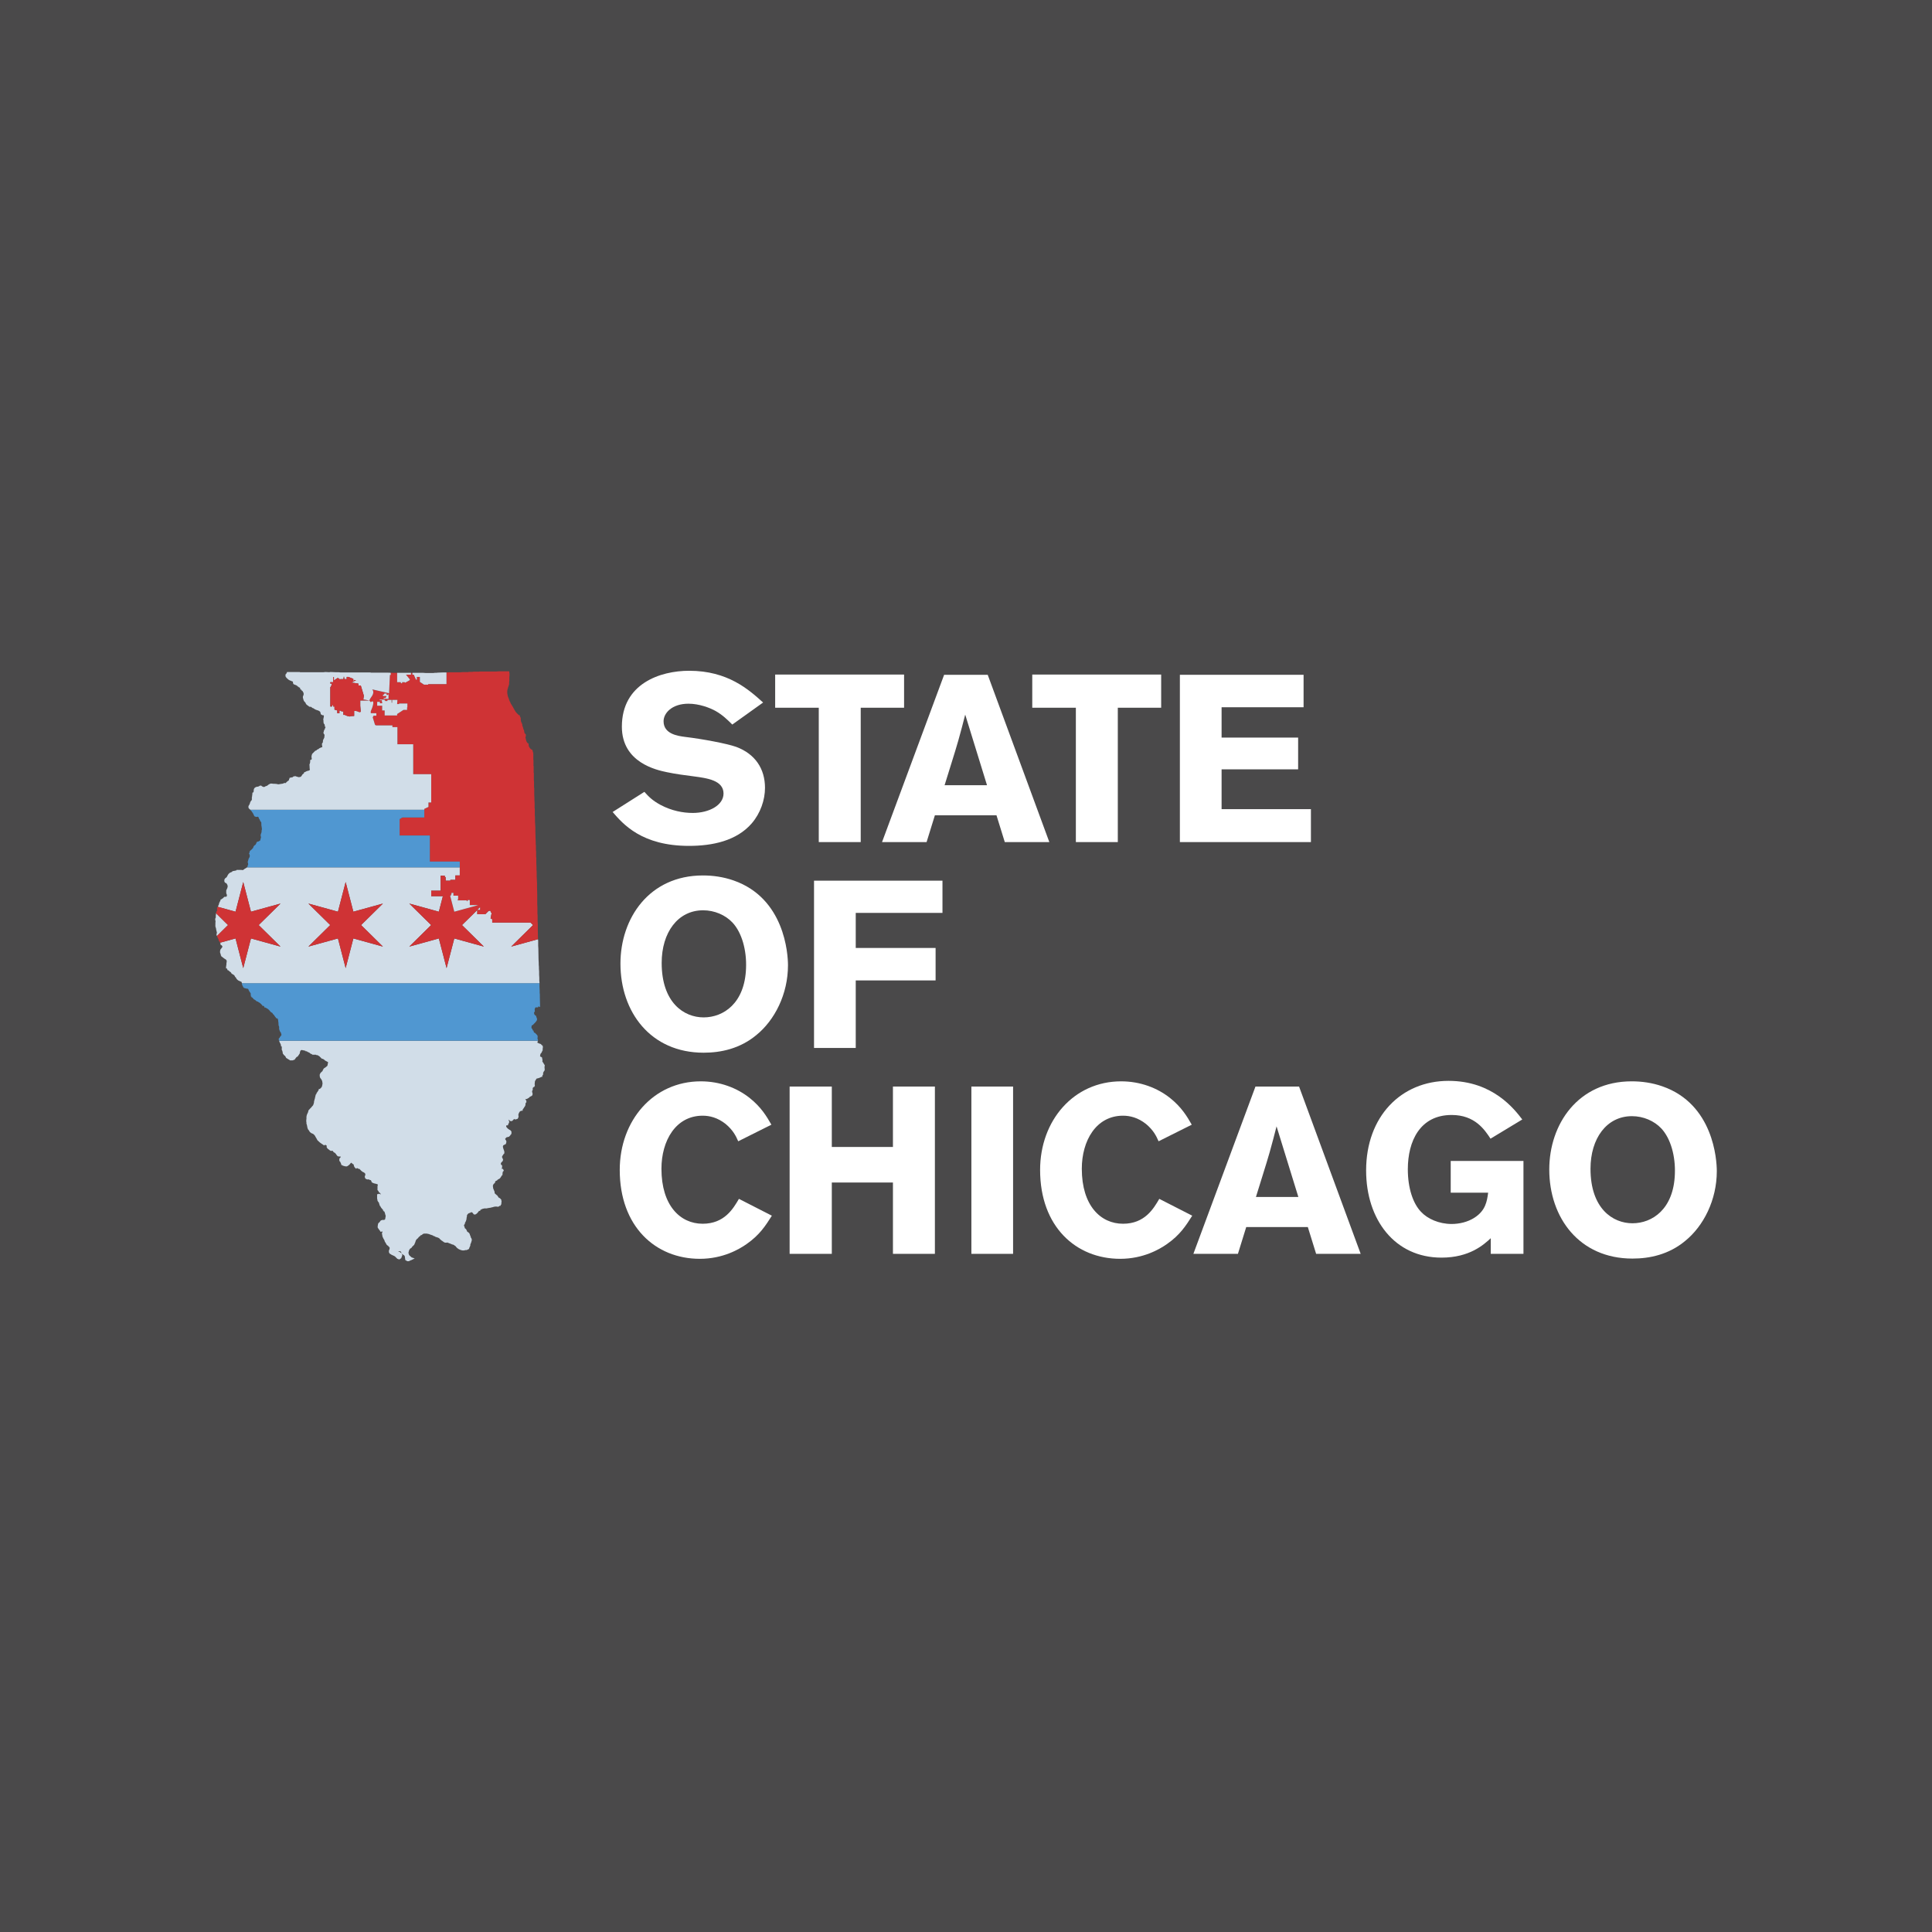 <?xml version="1.0" encoding="utf-8"?>
<!-- Generator: Adobe Illustrator 16.0.4, SVG Export Plug-In . SVG Version: 6.00 Build 0)  -->
<!DOCTYPE svg PUBLIC "-//W3C//DTD SVG 1.1//EN" "http://www.w3.org/Graphics/SVG/1.1/DTD/svg11.dtd">
<svg version="1.1" id="Layer_1" xmlns="http://www.w3.org/2000/svg" xmlns:xlink="http://www.w3.org/1999/xlink" x="0px" y="0px"
	 width="612px" height="612px" viewBox="0 0 612 612" enable-background="new 0 0 612 612" xml:space="preserve">
<rect fill="#4A494A" width="612" height="612"/>
<g>
	<g>
		<path fill="none" d="M117.017,221.876c0,0,0,0.006,0,0.011h0.091L117.017,221.876z"/>
		<polygon fill="none" points="151.183,288.194 151.183,288.278 151.266,288.194 		"/>
		<polygon fill="#D1DDE8" points="172.494,337.932 172.572,337.457 171.776,336.184 171.842,335.984 171.842,335.799 
			171.681,334.938 171.272,334.729 171.058,334.621 171.117,334.41 171.189,333.873 171.543,333.447 171.836,332.776 
			171.902,332.776 171.902,332.112 171.962,331.998 171.962,331.502 171.902,331.441 171.902,331.149 171.662,331.149 
			171.543,330.963 171.309,330.718 170.711,330.514 170.214,330.263 170.208,330.221 170.411,329.67 88.413,329.67 88.635,330.257 
			88.874,330.682 88.922,330.825 88.958,330.975 89,331.059 89.018,331.46 89.21,331.46 89.257,331.65 89.257,332.603 
			89.365,332.711 89.551,333.339 89.551,333.615 89.676,333.873 89.814,334.01 89.91,334.16 90.125,334.387 90.305,334.477 
			90.538,334.895 90.646,335.117 91.544,335.674 91.724,335.764 91.855,335.895 92.706,335.895 92.789,335.854 92.885,335.836 
			93.118,335.717 93.292,335.717 93.688,335.152 93.976,334.811 94.286,334.686 94.933,333.74 95.011,333.436 95.022,333.195 
			95.25,332.734 95.531,332.597 95.585,332.597 95.646,332.656 95.812,332.656 96.382,332.771 96.776,332.865 96.776,333.017 
			97.136,333.017 97.369,333.136 97.369,333.184 97.974,333.44 98.333,333.74 98.369,333.74 98.489,333.854 98.704,333.854 
			98.961,334.1 100.069,334.1 100.345,334.279 100.465,334.219 100.536,334.219 100.668,334.314 100.973,334.457 101.093,334.578 
			101.152,334.578 101.56,334.984 101.613,335.016 101.697,335.117 101.925,335.355 102.051,335.355 102.403,335.482 
			102.464,335.549 102.529,335.566 102.835,335.799 102.996,335.967 103.451,336.184 103.529,336.268 103.769,336.344 
			103.895,336.451 103.931,336.518 103.728,337.529 103.667,337.648 103.098,338.115 102.553,338.463 102.416,338.744 
			102.356,338.805 102.224,339.068 102.224,339.152 102.104,339.35 101.985,339.426 101.523,339.883 101.278,340.385 
			101.278,340.84 101.355,341.277 101.572,341.637 101.745,341.834 102.051,342.426 102.164,343.156 102.164,343.355 
			102.128,343.475 102.062,343.857 102.009,344.061 101.871,344.396 101.333,344.941 100.985,344.941 100.985,345.186 
			100.649,345.748 100.272,346.281 100.272,346.383 100.165,346.6 100.016,346.754 99.806,347.658 99.752,347.934 99.62,348.33 
			99.62,348.479 99.513,348.699 99.446,349.312 99.339,349.713 99.267,349.791 99.267,349.922 99.153,350.148 98.698,350.664 
			98.501,350.916 98.375,351.006 97.956,351.473 97.782,351.646 97.782,351.711 97.669,351.83 97.669,351.994 97.573,352.328 
			97.226,353.09 97.136,353.424 97.076,353.783 97.076,354.418 97.022,354.748 97.016,355.23 97.076,355.578 97.076,356.105 
			97.189,356.105 97.189,356.248 97.321,356.873 97.375,357.213 97.488,357.482 97.488,357.609 97.549,357.668 97.549,357.729 
			97.746,357.932 98.147,358.566 98.53,358.9 99.165,359.178 99.339,359.303 99.698,359.668 100.146,360.465 100.206,360.541 
			100.213,360.609 100.32,360.717 100.524,361.164 101.248,361.836 101.572,362.092 102.697,362.854 103.009,362.613 
			103.158,362.691 103.284,362.822 103.397,362.822 103.47,362.863 103.487,362.973 103.47,363.428 103.529,363.488 
			103.529,363.547 103.715,363.738 103.774,363.857 104.523,364.426 104.774,364.559 105.176,364.559 105.355,364.5 105.415,364.5 
			105.427,364.686 105.762,365.027 106.104,365.199 106.451,365.602 106.673,365.941 107.02,366.301 107.182,366.301 
			107.517,366.355 107.774,366.361 107.93,366.338 107.852,366.654 107.499,367.002 107.499,367.857 107.679,367.857 
			107.833,368.174 108.091,368.762 108.091,369.061 108.379,369.061 108.558,369.24 109.396,369.469 109.887,369.48 
			110.091,369.371 110.552,369.043 110.839,368.762 111.055,368.48 111.246,368.301 111.851,368.791 112.072,368.9 112.061,369.156 
			112.216,369.559 112.306,369.736 112.809,370.246 113.054,370.002 113.275,370.061 113.342,370.127 113.694,370.307 
			113.856,370.229 113.886,370.312 114.389,370.82 114.855,371.217 114.952,371.217 114.999,371.264 115.359,371.443 
			115.532,371.623 115.592,371.652 115.712,371.838 115.73,372.139 115.538,372.725 115.652,373.18 115.964,373.496 
			116.604,373.658 116.682,373.586 117.035,373.646 117.035,373.795 117.383,373.795 117.502,373.916 117.526,373.916 
			117.592,374.084 117.688,374.238 117.688,374.426 117.802,374.484 117.802,374.545 118.256,374.771 118.525,374.861 
			119.256,375.035 119.525,375.125 119.669,375.227 119.699,375.287 119.585,375.725 119.579,376.98 119.825,377.232 
			119.944,377.471 119.992,377.514 119.992,377.615 120.363,377.896 120.64,378.281 120.592,378.328 120.363,378.262 
			120.262,378.16 119.873,378.16 119.753,378.281 119.459,378.281 119.459,379.639 119.579,380.219 119.579,380.357 
			119.879,380.812 119.938,380.812 120.022,380.986 120.136,381.381 120.34,382.01 120.436,382.01 120.525,382.154 120.525,382.201 
			120.759,382.598 121.321,383.244 121.357,383.512 121.477,383.512 121.477,383.693 121.687,383.693 121.86,384.039 
			122.027,384.607 122.069,384.896 122.147,384.979 122.189,385.098 122.022,386.111 121.938,386.32 121.627,386.434 
			121.064,386.434 120.83,386.555 120.699,386.555 120.418,386.834 120.304,387.08 120.034,387.295 119.819,387.512 
			119.711,387.936 119.699,388.152 119.639,388.301 119.639,388.871 120.118,389.57 120.304,389.764 120.501,390.17 120.747,390.17 
			121.094,390.104 121.178,390.104 121.111,390.396 121.004,390.504 121.004,390.852 121.124,391.434 121.124,391.582 
			121.268,391.953 121.472,392.371 121.794,392.912 121.854,393.217 122.178,393.744 122.53,394.365 122.597,394.365 
			122.603,394.42 123.075,394.738 123.075,394.965 123.291,394.965 123.393,395.133 123.429,395.324 123.429,395.432 
			123.381,395.689 123.195,396.156 123.195,396.713 123.31,396.826 123.315,396.947 123.602,397.244 123.698,397.244 
			124.01,397.467 124.877,397.857 125.171,398.055 125.859,398.748 126.464,398.959 126.787,398.789 126.907,398.67 127.086,398.58 
			127.434,397.641 127.326,397.186 127.068,396.928 126.739,396.658 126.255,396.432 126.074,396.342 126.691,396.342 
			126.984,396.49 127.003,396.473 127.104,396.738 127.104,396.846 127.326,397.18 128.11,397.736 128.11,397.783 128.17,397.852 
			128.17,397.91 128.229,397.971 128.229,398.078 128.272,398.162 128.29,398.467 128.409,399.221 128.589,399.221 128.649,399.311 
			129.062,399.521 129.385,399.521 129.666,399.449 130.038,399.244 130.109,399.221 130.2,399.221 131.36,398.635 130.379,398.301 
			130.182,398.102 129.853,397.826 129.564,397.533 129.535,397.443 129.492,397.162 129.421,397.09 129.379,396.881 
			129.529,396.205 129.631,396 129.679,395.863 129.941,395.504 130.032,395.504 130.151,395.383 130.283,395.312 130.511,395.08 
			130.576,394.875 130.727,394.785 131.211,394.307 131.528,393.547 131.624,393.342 131.624,393.188 131.75,392.893 
			132.007,392.547 132.223,392.324 132.331,392.324 132.546,392.002 132.875,391.666 132.959,391.666 133.241,391.312 
			133.63,391.199 133.923,390.906 134.049,390.877 134.288,390.77 135.252,390.77 135.432,390.828 135.491,390.828 135.785,390.889 
			135.851,390.889 136.145,391.025 137.048,391.33 137.521,391.605 137.629,391.605 137.814,391.666 137.994,391.846 
			138.162,391.846 138.419,391.965 138.509,391.965 138.778,392.055 139.191,392.289 139.323,392.463 139.479,392.631 
			139.736,392.826 139.88,392.973 140.113,393.092 140.305,393.281 140.364,393.281 140.425,393.342 140.484,393.342 
			140.658,393.521 140.777,393.521 140.838,393.588 140.897,393.588 140.957,393.643 141.419,393.643 141.742,393.588 
			141.976,393.707 142.035,393.707 142.269,393.826 142.328,393.826 143.124,394.162 143.37,394.246 143.514,394.246 
			143.896,394.461 144.376,394.82 144.459,394.869 144.459,394.971 144.92,395.443 144.986,395.443 145.286,395.678 
			145.795,395.904 146.147,396.023 146.489,396.096 146.986,396.104 147.465,395.982 147.848,395.982 148.555,395.631 
			148.716,395.139 148.979,394.598 148.979,394.27 149.111,393.881 149.171,393.82 149.435,392.947 149.452,392.648 
			149.284,392.133 149.188,392.133 149.062,391.605 149.004,391.547 148.776,390.895 148.674,390.678 148.345,390.35 
			148.051,390.199 147.974,390.121 147.974,390.037 147.668,389.422 147.507,389.254 147.249,389.049 147.207,389.014 
			147.225,388.979 147.136,388.596 146.968,388.242 146.968,388.182 147.045,388.027 147.094,387.883 147.261,387.715 
			147.261,387.555 147.303,387.338 147.459,387.068 147.578,386.828 147.716,386.416 147.788,386.068 147.794,385.727 
			147.854,385.607 147.854,385.512 147.914,385.369 147.914,384.961 148.01,384.799 148.327,384.428 148.416,384.363 
			149.009,384.146 149.261,383.996 149.362,383.99 149.477,384.016 149.847,384.309 149.896,384.465 150.135,384.711 
			150.572,384.711 150.775,384.607 151.134,384.332 151.374,384.033 151.577,383.83 151.661,383.648 151.738,383.572 
			152.122,383.572 152.122,383.297 152.374,383.166 152.727,382.967 153.434,382.787 154.248,382.787 154.397,382.717 
			155.522,382.543 155.708,382.471 155.912,382.428 156.025,382.428 156.109,382.387 156.57,382.25 157.199,382.189 
			157.312,382.189 157.312,382.25 157.857,382.25 158.181,382.088 158.265,381.92 158.48,382.027 158.684,381.609 158.815,381.477 
			158.815,381.047 158.898,380.52 158.815,380.434 158.815,379.963 158.642,379.963 158.588,379.781 158.36,379.549 
			158.043,379.412 157.929,379.299 157.528,378.705 157.259,378.502 157.097,378.34 156.87,378.184 156.678,377.896 
			156.678,377.531 156.295,376.611 156.205,376.383 156.205,376.221 156.146,375.879 156.146,375.496 156.271,375.227 
			156.409,375.035 156.643,374.801 156.798,374.725 156.798,374.479 156.953,374.186 157.043,374.096 157.295,373.994 
			157.504,373.887 157.642,373.676 158.24,373.365 158.462,373.137 158.863,372.539 158.977,372.293 159.168,372.293 
			159.168,371.898 159.258,371.223 159.318,371.133 159.605,370.838 159.342,370.301 158.875,370.174 159.049,369.863 
			159.049,369.139 158.773,368.996 158.677,368.791 158.642,368.611 158.677,368.486 158.804,368.234 159.253,367.785 
			159.366,367.295 159.168,366.889 159.168,366.828 159.007,366.51 159.12,366.176 159.33,365.9 159.504,365.607 159.761,365.35 
			159.761,364.756 159.408,363.738 159.294,363.23 159.408,362.846 159.408,362.816 160.234,362.398 160.426,361.715 
			160.323,361.297 160.12,361.021 160.043,360.865 160.019,360.727 160.456,360.262 161.222,360.088 161.653,359.65 
			161.653,359.547 161.862,359.398 162.012,359.1 162.012,358.422 161.898,358.309 161.713,358.047 161.407,357.891 
			160.862,357.508 160.516,357.148 160.354,356.867 160.354,356.656 160.372,356.566 160.432,356.482 160.946,356.465 
			160.946,356.16 161.103,355.945 161.3,355.482 161.3,355.256 161.126,354.896 161.3,354.646 161.407,354.969 161.82,355.178 
			162.097,355.082 162.258,355.082 162.712,354.623 162.809,354.424 162.88,354.496 163.257,354.623 163.946,354.424 
			164.179,354.064 164.293,353.482 164.203,353.389 164.203,353.113 164.341,352.609 164.443,352.514 164.443,352.426 
			164.7,352.072 164.736,352.029 165.191,351.85 165.562,351.85 165.562,351.467 165.897,351.035 166.028,350.783 166.101,350.711 
			166.341,350.336 166.454,350.018 166.454,349.713 166.502,349.432 166.747,349.154 166.747,348.779 166.55,348.371 
			166.395,348.258 166.412,348.211 166.472,348.174 166.897,348.115 167.495,347.779 167.885,347.406 168.232,347.258 
			168.586,347.023 168.704,346.66 168.704,346.324 168.627,346.168 168.543,345.678 168.765,345.186 168.765,344.977 
			168.729,344.779 168.908,344.408 168.944,344.408 169.004,344.35 169.208,344.35 169.417,343.93 169.417,343.623 169.34,343.475 
			169.412,343.061 169.417,342.744 169.466,342.553 169.471,342.457 169.974,341.666 170.591,341.521 171.111,341.324 
			171.507,341.129 171.782,341.115 171.782,340.768 171.884,340.602 172.021,340.457 172.069,339.762 172.351,339.289 
			172.446,339.193 172.555,338.865 172.494,338.236 		"/>
		<polygon fill="#5097D1" points="170.423,329.635 170.423,329.43 170.256,328.975 170.304,328.593 170.304,328.107 
			169.926,327.628 169.849,327.593 169.818,327.533 169.471,327.179 169.232,327.096 169.118,327.042 169.118,326.922 
			168.95,326.407 168.704,326.407 168.704,326.042 168.375,325.713 168.352,325.568 168.352,325.396 168.405,325 168.405,324.875 
			168.783,324.672 169.657,323.785 170.04,323.246 170.142,322.82 169.759,321.731 169.466,321.582 169.226,321.24 169.178,320.828 
			169.16,320.743 169.268,320.582 169.417,320.433 169.417,320.27 169.363,319.72 169.543,319.223 169.657,319.104 170.429,319.104 
			170.489,318.924 170.572,318.792 171.088,319.001 171.016,316.068 171.01,315.015 170.956,314.452 170.956,313.794 
			170.896,312.65 170.896,311.428 76.614,311.428 76.709,311.992 76.919,312.41 76.997,312.529 76.997,312.631 77.272,312.919 
			77.452,313.003 78.08,313.158 78.607,313.249 78.859,313.83 79.194,314.368 79.386,314.571 79.421,314.896 79.421,315.2 
			79.464,315.285 79.481,315.685 79.648,315.685 79.661,315.924 79.841,315.924 80.296,316.396 80.313,316.494 80.876,316.805 
			81.02,316.947 81.367,317.218 81.703,317.289 81.846,317.427 82.307,317.685 82.325,317.786 82.505,317.786 82.505,317.906 
			82.564,317.906 82.564,317.966 82.679,317.966 82.679,318.033 83.079,318.433 83.097,318.624 83.492,318.624 83.624,318.751 
			83.744,318.918 83.744,319.162 84.079,319.162 84.498,319.391 84.558,319.45 84.815,319.582 85.061,319.78 85.282,320.008 
			85.312,320.008 85.665,320.457 85.815,320.605 86.294,320.9 86.354,320.941 86.354,321.091 86.688,321.433 86.749,321.463 
			87,321.851 87.558,322.582 87.736,322.582 87.887,322.642 88.03,322.814 88.084,323.121 88.132,323.317 88.132,323.503 
			88.198,323.898 88.246,324.809 88.306,324.868 88.306,324.964 88.425,325.264 88.425,326 88.623,326.568 88.7,326.742 
			89.018,327.191 89.018,327.39 89.096,327.467 89.138,327.729 89.138,327.916 88.761,328.4 88.604,328.562 88.604,328.712 
			88.306,328.958 88.306,329.388 88.413,329.67 170.411,329.67 		"/>
		<path fill="#D1DDE8" d="M170.896,311.213l-0.06-0.503v-1.018l-0.06-0.938v-0.982l-0.06-0.935v-0.509l-0.06-0.754v-0.497
			l-0.061-1.18l-0.06-3.442l-0.054-0.874v-1.562l-0.061-0.503v-0.006l-8.488,2.341l6.92-6.819l-0.809-0.795h-12.122v-1.055
			l-0.527-0.263l0.354-1.76c-0.354,0-0.354-0.61-0.354-0.61c-0.264-0.18-0.7,0.083-0.7,0.083l-0.97,0.97h-2.544v-1.323l-4.832,4.753
			l6.921,6.819l-9.363-2.58l-2.448,9.399l-2.442-9.399l-9.363,2.58l6.921-6.819l-6.921-6.812l9.363,2.579l1.274-4.908h-3.693v-1.754
			h2.987v-4.748h1.317v0.443h0.264v1.144h0.293h1.203v-0.264h1.581v-1.406h1.4v-2.563H78.248l-0.197,0.168l-0.365,0.209l-0.12,0.06
			l-0.604,0.437l-0.652-0.06H74.92v0.15l-0.868,0.186l-0.024,0.023h-0.406v0.18l-0.414,0.209l-0.239,0.083l-0.06,0.061l-0.174,0.06
			l-0.3,0.299l-0.071,0.06l-0.407,0.683l-0.113,0.27l-0.6,0.479l-0.064,0.198l-0.108,0.113v0.61l0.132,0.264l0.167,0.174
			l0.323,0.107l0.323,0.503v0.161l0.103,0.103l0.018,0.084l-0.107,0.64l-0.306,0.659v0.054l-0.06,0.06v0.923l0.06,0.06v0.107
			l0.12,0.246l0.036,0.144l-0.061,0.461l-0.042,0.042h-0.18l-0.06,0.06h-0.473l-0.473,0.479l-0.413,0.251l-0.181,0.174h-0.173v0.336
			l-0.167,0.257l-0.126,0.299l-0.096,0.091l-0.066,0.431l-0.371,0.862l5.615,1.55l2.437-9.398l2.448,9.398l9.363-2.579l-6.921,6.812
			l6.921,6.819l-9.363-2.586l-2.448,9.405l-2.437-9.405l-4.897,1.353l0.019,0.037l0.054,0.148l0.096,0.21v0.365h0.233l0.24,0.239
			l0.041,0.078l0.018,0.167l0.055,0.054l-0.042,0.09l-0.132,0.132l-0.215,0.336l-0.204,0.215l-0.167,0.51v0.551l0.191,0.526
			l0.041,0.173v0.174l0.072,0.066l0.149,0.305l0.192,0.097l0.323,0.269l0.425,0.312l0.358,0.222l0.12,0.06l0.18,0.3l0.078,0.162
			v0.083l-0.06,0.149v0.27l-0.072,0.3l0.023,0.096l-0.012,0.204l-0.113,0.718l-0.006,0.521h0.233l0.179,0.233v0.306h0.234
			l0.119,0.12l0.258,0.202l0.096,0.098l0.365,0.257l0.233,0.294v0.137l0.426,0.215l0.203,0.155l0.222,0.121l0.095,0.119l0.222,0.456
			l0.18,0.095l0.264,0.504l0.341,0.346l0.239,0.175l0.988,0.443l0.054,0.06l0.061,0.34h94.281V311.213z M121.298,299.851
			l-9.363-2.58l-2.442,9.399l-2.442-9.399l-9.363,2.58l6.921-6.819l-6.921-6.812l9.363,2.579l2.442-9.398l2.442,9.398l9.363-2.579
			l-6.915,6.812L121.298,299.851z"/>
		<path fill="#CF3335" d="M123.782,213.806h-0.264l-0.27,5.795l-5.352-1.228c0,0,0.79,0.701,0,2.018c0,0-0.862,1.204-0.881,1.485
			l0.091,0.011h-0.091l0.438,0.527l0.443-0.263c0,0,1.054-0.264-0.443,3.161v0.61h1.76v0.791h-0.88l-0.263,0.527l0.7,2.287
			c0,0,0.089,0.263,0.526,0.263h5.011v0.527h1.581v5.448h5.005v9.483h5.704v8.956h-0.874v1.406l-1.316,0.617v0.275v2.448h-6.938
			l-0.88,0.527v5.178h9.572v8.256h9.482v1.831v2.563h-1.4v1.406h-1.581v0.264h-1.203h-0.293v-1.144h-0.264v-0.443h-1.317v4.748
			h-2.987v1.754h3.693l-1.274,4.908l-9.363-2.579l6.921,6.812l-6.921,6.819l9.363-2.58l2.442,9.399l2.448-9.399l9.363,2.58
			l-6.921-6.819l4.832-4.753v-0.084h0.083l0.791-0.784v0.784h-0.791l-0.083,0.084v1.323h2.544l0.97-0.97c0,0,0.437-0.263,0.7-0.083
			c0,0,0,0.61,0.354,0.61l-0.354,1.76l0.527,0.263v1.055h12.122l0.809,0.795l-6.92,6.819l8.488-2.341l-0.06-2.91v-1.975
			l-0.029-0.306l-0.006-0.209l-0.024-0.323v-0.114v-1.568l-0.061-0.803v-0.796v-1.119l-0.06-1.06v-2.826l-0.06-2.454v-1.029
			l-0.061-1.449l-0.054-0.994l-0.006-1.479l-0.054-0.623v-0.731v-0.065l-0.06-1.305v-1.557l-0.006-0.048l-0.024-0.228l-0.029-0.227
			v-1.102v-0.347l-0.061-0.749v-1.197l-0.06-0.455v-0.449l-0.12-3.538v-1.401l-0.12-1.891v-1.359l-0.054-0.562v-1.76V256.4
			l-0.06-0.503v-1.497l-0.06-0.934v-0.557l-0.061-1.425v-1.676l-0.06-0.563v-1.539l-0.06-0.562v-2.299l-0.06-0.06v-2.095
			l-0.061-0.06v-1.791l-0.036-0.083l-0.018-2.167l-0.132-0.395l-0.167-0.671l-0.407-0.168l-0.359-0.359l-0.341-0.562l-0.019-0.282
			l-0.06-0.06v-0.473h-0.061v-0.12h-0.059v-0.066h-0.18l-0.317-0.466l-0.114-0.234l-0.228-0.963l-0.048-0.162v-0.072l0.061-0.06
			v-0.12l0.06-0.06v-0.676h-0.06v-0.061h-0.061v-0.12h-0.06v-0.059h-0.18l-0.174-0.736v-0.234l-0.06-0.06v-0.12l-0.107-0.107
			l-0.132-0.437v-0.102l-0.234-0.634v-0.084l-0.041-0.083l-0.019-0.461h-0.12v-0.359h-0.119l-0.042-0.083l-0.019-0.156l-0.101-0.204
			l-0.019-0.287l-0.054-0.061v-0.646l-0.042-0.084l-0.018-0.167l-0.061-0.06v-0.06l-0.072-0.072l-0.089-0.18l-0.019-0.341h-0.287
			l-0.532-0.539h-0.061l-0.006-0.065l-0.233-0.234l-0.24-0.293l-0.102-0.209l-0.316-0.491v-0.096l-0.114-0.113l-0.281-0.557
			l-0.713-1.149l-0.19-0.491l-0.108-0.138l-0.479-1.316l-0.049-0.048l-0.137-0.569l-0.12-0.641v-0.868l0.035-0.054l0.078-0.485
			l0.013-0.144h0.113v-0.395l0.114-0.06v-0.144l0.167-0.484l0.061-0.24l0.012-0.694l0.054-0.281l0.006-1.275l0.054-0.485
			l0.006-0.539l-0.113-0.814h-3.274l-0.736,0.06h-5.335l-0.334,0.06h-1.677l-0.347,0.06h-0.725h-0.359l-0.174,0.06h-1.622
			l-0.803,0.06h-3.143l-1.239,0.06h-0.107v3.694h-5.795v0.173h-0.617h-0.7l-1.317-0.874v-1.581h-0.964v0.874h-0.263l-0.707-1.58
			h-0.438v-0.587h-0.442v0.587h-1.58l1.143,1.407c0,0,0.175,0.173,0,0.353l-1.406,0.791l-0.174-0.18h-0.79v0.353
			c0,0-0.438,0.173-0.438-0.353h-1.144v-2.958h-1.425l-0.724-0.023l0.132,0.084V213.806z M143.908,288.799l-1.323-5.082h0.252
			v-0.353h0.174v-0.527h0.616v0.88h1.497v1.054l-0.18,0.437h2.897v0.264h0.18l0.174-0.353h0.616v1.586h2.712L143.908,288.799z
			 M121.321,220.038h0.084h0.18l0.173-0.347h0.701v0.438h0.443v-0.174h0.173v1.407h-1.49l-0.09-0.263h0.437h0.264v-0.264h0.18
			v-0.353h-1.054V220.038z M124.219,222.588v-0.88h1.671l-0.091,1.317h0.617v-0.173h2.634v1.228h-0.09v0.79h-1.144l-2.018,1.317
			v0.442h-3.95v-1.58h-0.791v-1.497h-1.58v-1.227h0.874v0.437h0.706v-0.348h-0.089v-0.616h-0.791l0.174-0.174h0.88h0.617v0.263
			h0.174v0.174h0.699v-0.354h1.323v0.88H124.219z"/>
		<polygon fill="#D1DDE8" points="152.057,287.41 151.266,288.194 152.057,288.194 		"/>
		<polygon fill="#D1DDE8" points="148.812,285.118 148.195,285.118 148.021,285.471 147.842,285.471 147.842,285.207 
			144.944,285.207 145.124,284.771 145.124,283.717 143.627,283.717 143.627,282.837 143.011,282.837 143.011,283.364 
			142.837,283.364 142.837,283.717 142.585,283.717 143.908,288.799 151.523,286.704 148.812,286.704 		"/>
		<polygon fill="#5097D1" points="145.645,272.912 136.162,272.912 136.162,264.656 126.59,264.656 126.59,259.478 127.47,258.95 
			134.408,258.95 134.408,256.502 79.266,256.502 79.319,256.58 79.638,256.903 79.787,257.101 79.954,257.382 80.151,257.657 
			80.589,258.567 81.104,258.777 81.631,258.717 81.732,258.717 81.899,258.896 82.008,259.154 82.025,259.322 82.146,259.441 
			82.301,259.687 82.433,260.094 82.679,260.345 82.78,260.597 82.798,261.441 82.918,262.141 82.918,262.279 82.978,262.62 
			82.864,263.177 82.857,263.596 82.647,264.171 82.57,264.464 82.564,264.68 82.679,265.207 82.409,266.272 82.14,266.38 
			82.032,266.494 81.672,266.613 81.379,266.62 81.379,266.864 81.199,266.955 81.199,267.092 81.14,267.152 81.14,267.224 
			80.906,267.613 80.709,267.715 80.421,268.002 80.296,268.218 80.218,268.487 80.092,268.691 79.613,269.182 79.332,269.409 
			79.128,269.613 79.021,270.044 79.009,270.133 78.865,270.451 79.021,270.606 79.05,270.672 79.068,270.899 79.128,270.96 
			79.128,271.217 79.068,271.361 79.068,271.45 79.038,271.546 78.895,271.779 78.751,272.061 78.554,272.768 78.445,273.103 
			78.518,273.246 78.595,273.647 78.595,273.917 78.5,274.055 78.374,274.635 78.248,274.743 145.645,274.743 		"/>
		<polygon fill="#D1DDE8" points="131.067,213.716 131.774,215.296 132.037,215.296 132.037,214.422 133.001,214.422 
			133.001,216.003 134.318,216.876 135.019,216.876 135.636,216.876 135.636,216.703 141.431,216.703 141.431,213.009 
			140.353,213.009 138.635,213.075 138.252,213.129 137.742,213.129 137.245,213.189 134.875,213.189 134.073,213.129 
			130.63,213.129 130.63,213.716 		"/>
		<path fill="#D1DDE8" d="M134.408,256.227l1.316-0.617v-1.406h0.874v-8.956h-5.704v-9.483h-5.005v-5.448h-1.581v-0.527h-5.011
			c-0.438,0-0.526-0.263-0.526-0.263l-0.7-2.287l0.263-0.527h0.88v-0.791h-1.76v-0.61c1.497-3.425,0.443-3.161,0.443-3.161
			l-0.443,0.263l-0.438-0.527h-2.897v1.665l0.174,1.934l-0.526,0.09c0,0-0.527-0.443-1.58-0.354v1.58c0,0-1.228,0-1.407,0.174
			c0,0-1.491-0.263-1.58-0.61v0.083h-0.438v-1.137c0,0-0.616,0.174-0.707-0.09c0,0-0.347-0.263-0.526-0.09v0.79h-0.7v-0.874
			l-0.88-0.264v-0.969h-0.438v-0.611c0,0-0.264,0.174-0.354,0.611h-0.526v-6.148c0,0,0.264-0.084,0.526-1.138h-0.526v-0.443h0.88
			v-1.581h0.264v1.054l1.143-0.79l0.527,0.173l0.264,0.443l0.083-0.264h0.971l0.173-0.88l0.181,0.88h0.7v-0.701h0.526l1.58,0.611
			v0.617h0.175l0.09-0.263c0,0,0.526,0.089,0.526,0.173l-0.09,0.09l-0.437,0.09l-0.881,0.527c0.09,0,0.264,0,0.443,0
			c0.7,0.083,1.754,0.263,1.754,0.263l0.09,0.611h0.7l0.97,3.25l-0.179,1.234l1.933,0.251c0.019-0.281,0.881-1.485,0.881-1.485
			c0.79-1.316,0-2.018,0-2.018l5.352,1.228l0.27-5.795h0.264v-0.616l-0.132-0.084l-1.065-0.036h-5.119l-0.119-0.061h-8.412h-1.137
			l-0.473-0.06h-0.839l-1.376-0.06h-0.642l-0.06,0.06l-1.018-0.06h-0.473l-0.497,0.06h-7.346l-0.12-0.06h-4.011l-0.257,0.521
			l-0.251,0.252v0.557l0.101,0.203l0.216,0.299l0.593,0.545l0.473,0.281l0.468,0.149l0.125,0.114l0.3,0.06l0.072,0.108l0.023,0.072
			v0.323l0.174,0.353l1.054,0.449l0.137,0.072v0.21h0.282l0.137,0.209l0.294,0.149h0.096l0.019,0.083l0.119,0.18v0.341h0.233
			l0.222,0.227l0.018,0.192h0.21l0.215,0.438l0.048,0.042l0.103,0.198l0.018,0.544l-0.233,0.569v0.467l0.156,0.401l0.018,0.239
			l0.12,0.18v0.107l0.479,0.533l0.107,0.162l0.006,0.072l0.138,0.275l0.474,0.413l0.257,0.144l0.228,0.233l0.587,0.072l0.107,0.029
			l0.3,0.3l0.299,0.078l0.569,0.371l0.389,0.168l0.419,0.144h0.066l0.27,0.12l0.425,0.269l0.036,0.036v0.06l0.06,0.06l0.071,0.239
			l0.09,0.461l0.233,0.12l0.061,0.06l0.257,0.132h0.323l0.06,0.12h0.024l0.007,0.341l-0.061,0.06v0.281l-0.132,0.462l0.072,0.413
			v0.449l0.089,0.491l0.174,0.173l0.091,0.144v0.072l0.06,0.059v0.473h0.06v0.12h0.149l0.03,0.09v0.066l-0.18,0.299v0.198
			l-0.27,0.413l-0.228,0.862l0.21,0.425l0.168,0.173l-0.054,0.383l-0.007,0.293l-0.036,0.222l-0.257,0.526v0.048l-0.12,0.12v0.24
			l-0.06,0.06v0.431l-0.107,0.222l-0.126,0.125v0.072h-0.06v0.604l0.042,0.084l0.065,0.449l-0.27,0.12h-0.144l-0.072,0.072
			l-0.365,0.149l-0.473,0.359l-0.383,0.132v0.102l-0.078,0.037l-0.102,0.102l-0.354,0.119l-1.012,1.018v0.132l-0.119,0.239v0.21
			l-0.054,0.179v0.317l0.113,0.299l-0.06,0.012v0.288l-0.198,0.149l-0.041,0.042h-0.234v0.695l-0.137,0.581l-0.097,0.096l0.06,1.005
			v0.33l0.043,0.084l0.018,0.335l-0.061,0.12v0.019l-0.263,0.113l-0.342,0.102h-0.09l-0.49,0.209l-0.198,0.126l-0.395,0.138v0.191
			l-0.09,0.138l-0.09,0.096l-0.138,0.071l-0.264,0.275l-0.119,0.24l-0.12,0.12l-0.06,0.12l-0.126,0.125l-0.204,0.066l-0.329,0.066
			h-0.197l-0.76-0.222l-0.306-0.125l-0.18,0.09l-0.341,0.012l-0.12,0.12l-0.222,0.179l-0.239,0.006l-0.084,0.042l-0.168,0.018
			l-0.06,0.06h-0.347v0.246l-0.138,0.09l-0.09,0.46l-0.197,0.174l-0.275,0.168l-0.581,0.568l-0.114,0.024l-0.251-0.084l-0.461,0.228
			l-0.761,0.108l-0.604,0.107l-0.473-0.047l-0.114-0.066l-0.772-0.054l-0.454-0.006l-0.204-0.048l-0.454-0.012l-0.18,0.06h-0.162
			l-0.168,0.173l-0.18,0.06l-0.448,0.365h-0.049l-0.173,0.12h-0.335v0.155l-0.275,0.06l-0.114,0.114l-0.306-0.072l-0.096-0.018
			l-0.275-0.125l-0.119-0.084l-0.15-0.149h-0.449l-0.113,0.12h-0.054l-0.354,0.179l-0.37,0.06h-0.192l-0.174,0.12h-0.107
			l-0.114,0.12l-0.131,0.072l-0.15,0.156l-0.132,0.257v0.09l-0.06,0.18v0.485l-0.228,0.383h-0.186v0.395l-0.036,0.18l-0.077,0.7
			l-0.06,0.197v0.737l-0.042,0.149l-0.246,0.264l-0.12,0.24l-0.083,0.083l-0.192,0.641l-0.215,0.389l-0.174,0.258v0.586l0.12,0.114
			l0.084,0.155l0.263,0.204l0.09,0.12h55.143V256.227z"/>
		<path fill="#D1DDE8" d="M126.942,216.087c0,0.526,0.438,0.353,0.438,0.353v-0.353h0.79l0.174,0.18l1.406-0.791
			c0.175-0.179,0-0.353,0-0.353l-1.143-1.407h1.58v-0.587h-4.389v2.958H126.942z"/>
		<polygon fill="#D1DDE8" points="122.722,221.708 122.722,222.062 122.022,222.062 122.022,221.887 121.849,221.887 
			121.849,221.625 121.231,221.625 120.352,221.625 120.178,221.798 120.969,221.798 120.969,222.414 121.058,222.414 
			121.058,222.762 120.352,222.762 120.352,222.325 119.478,222.325 119.478,223.552 121.058,223.552 121.058,225.049 
			121.849,225.049 121.849,226.629 125.799,226.629 125.799,226.187 127.816,224.869 128.96,224.869 128.96,224.079 129.05,224.079 
			129.05,222.852 126.416,222.852 126.416,223.025 125.799,223.025 125.89,221.708 124.219,221.708 124.219,222.588 
			124.045,222.588 124.045,221.708 		"/>
		<polygon fill="#D1DDE8" points="122.375,220.834 122.195,220.834 122.195,221.098 121.932,221.098 121.495,221.098 
			121.585,221.361 123.075,221.361 123.075,219.954 122.902,219.954 122.902,220.128 122.459,220.128 122.459,219.69 
			121.758,219.69 121.585,220.038 121.405,220.038 121.321,220.038 121.321,220.481 122.375,220.481 		"/>
		<polygon fill="#CF3335" points="111.935,288.799 109.492,279.4 107.05,288.799 97.687,286.22 104.607,293.031 97.687,299.851 
			107.05,297.271 109.492,306.67 111.935,297.271 121.298,299.851 114.383,293.031 121.298,286.22 		"/>
		<path fill="#CF3335" d="M115.084,221.625l0.179-1.234l-0.97-3.25h-0.7l-0.09-0.611c0,0-1.054-0.18-1.754-0.263
			c-0.18,0-0.354,0-0.443,0l0.881-0.527l0.437-0.09l0.09-0.09c0-0.084-0.526-0.173-0.526-0.173l-0.09,0.263h-0.175v-0.617
			l-1.58-0.611h-0.526v0.701h-0.7l-0.181-0.88l-0.173,0.88h-0.971l-0.083,0.264l-0.264-0.443l-0.527-0.173l-1.143,0.79v-1.054
			h-0.264v1.581h-0.88v0.443h0.526c-0.263,1.054-0.526,1.138-0.526,1.138v6.148h0.526c0.09-0.438,0.354-0.611,0.354-0.611v0.611
			h0.438v0.969l0.88,0.264v0.874h0.7v-0.79c0.18-0.173,0.526,0.09,0.526,0.09c0.091,0.264,0.707,0.09,0.707,0.09v1.137h0.438v-0.083
			c0.089,0.347,1.58,0.61,1.58,0.61c0.18-0.174,1.407-0.174,1.407-0.174v-1.58c1.053-0.09,1.58,0.354,1.58,0.354l0.526-0.09
			l-0.174-1.934v-1.665h2.897c0-0.005,0-0.011,0-0.011L115.084,221.625z"/>
		<polygon fill="#CF3335" points="77.051,306.67 79.499,297.265 88.862,299.851 81.941,293.031 88.862,286.22 79.499,288.799 
			77.051,279.4 74.614,288.799 68.999,287.249 68.981,287.291 68.921,287.41 68.76,287.429 68.76,288.309 68.819,288.488 
			68.777,288.572 68.586,288.572 68.586,288.812 68.406,289.171 68.406,289.326 72.166,293.031 68.706,296.444 68.76,296.553 
			68.76,296.612 69.232,297.576 69.232,297.695 69.274,297.779 69.292,298.007 69.514,298.223 69.717,298.617 74.614,297.265 		"/>
		<polygon fill="#D1DDE8" points="68.406,289.326 68.406,289.607 68.424,289.625 68.353,289.967 68.346,290.47 68.395,290.607 
			68.269,290.745 68.179,291.093 68.167,291.302 68.232,291.613 68.28,292.002 68.238,292.17 68.227,293.619 68.316,293.619 
			68.346,293.709 68.346,293.918 68.424,294.073 68.525,294.72 68.699,295.324 68.699,295.517 68.592,295.947 68.586,296.265 
			68.651,296.337 68.706,296.444 72.166,293.031 		"/>
	</g>
	<g>
		<path fill="#FFFFFF" d="M204.121,250.835c1.352,1.501,2.477,2.702,5.104,4.128c3.528,1.877,7.131,2.553,10.209,2.553
			c5.255,0,9.758-2.478,9.758-6.155c0-4.204-5.329-4.879-9.233-5.404c-2.927-0.375-5.854-0.751-8.706-1.351
			c-3.229-0.676-14.263-3.003-14.263-14.412c0-13.662,12.16-17.715,21.317-17.715c12.236,0,18.841,5.93,23.42,10.058l-9.758,6.981
			c-1.652-1.652-3.152-3.078-5.255-4.279c-1.876-1.051-5.254-2.327-8.632-2.327c-5.254,0-7.882,3.003-7.882,5.555
			c0,4.053,4.504,4.654,6.756,4.954c5.63,0.676,13.211,2.102,16.214,3.153c6.079,2.252,9.156,6.98,9.156,12.986
			c0,3.828-1.425,8.032-4.202,11.259c-4.805,5.555-12.46,7.131-19.892,7.131c-14.938,0-20.867-6.906-24.17-10.734L204.121,250.835z"
			/>
		<path fill="#FFFFFF" d="M245.551,213.679h40.834v10.509h-13.735v42.56h-13.287v-42.56h-13.812V213.679z"/>
		<path fill="#FFFFFF" d="M312.88,213.754l19.517,52.994h-14.111l-2.627-8.482h-19.517l-2.627,8.482h-14.112l19.667-52.994H312.88z
			 M305.75,226.365c-0.676,2.702-1.427,5.479-2.178,8.182c-1.126,3.979-3.152,10.209-4.354,14.187h13.438L305.75,226.365z"/>
		<path fill="#FFFFFF" d="M326.99,213.679h40.833v10.509h-13.735v42.56h-13.286v-42.56H326.99V213.679z"/>
		<path fill="#FFFFFF" d="M373.75,213.754h39.184v10.283h-25.972v9.608h24.245v10.059h-24.245v12.61h28.299v10.434H373.75V213.754z"
			/>
		<path fill="#FFFFFF" d="M222.887,333.464c-16.813,0-26.347-12.91-26.347-28.222c0-14.338,9.083-27.925,26.122-27.925
			c3.152,0,6.455,0.451,9.683,1.577c16.213,5.629,17.264,23.269,17.264,26.872c0,9.157-4.203,17.414-10.058,22.144
			C234.371,332.188,228.366,333.464,222.887,333.464z M232.045,292.255c-2.252-2.402-5.705-3.902-9.309-3.902
			c-8.031,0-13.136,7.056-13.136,16.663c0,12.611,7.057,17.265,13.286,17.265c6.306,0,13.061-4.504,13.437-15.613
			C236.548,301.113,235.047,295.482,232.045,292.255z"/>
		<path fill="#FFFFFF" d="M298.547,278.97v10.208h-27.474v11.109h25.296v10.283h-25.296v21.393h-13.212V278.97H298.547z"/>
		<path fill="#FFFFFF" d="M244.505,385.094c-1.951,3.076-3.827,6.08-8.032,9.006c-2.252,1.576-7.431,4.656-14.786,4.656
			c-14.037,0-25.372-10.209-25.372-28.15c0-15.686,10.659-28.072,25.672-28.072c6.08,0,11.484,2.102,15.463,5.254
			c3.678,2.928,5.404,5.854,6.905,8.48l-10.508,5.256c-0.751-1.725-1.651-3.527-3.979-5.479c-2.552-2.027-5.104-2.627-7.281-2.627
			c-8.558,0-13.062,7.957-13.062,16.812c0,11.635,5.931,17.416,13.062,17.416c6.906,0,9.683-4.805,11.484-7.883L244.505,385.094z"/>
		<path fill="#FFFFFF" d="M296.145,344.186v52.994h-13.287v-22.594h-19.365v22.594H250.13v-52.994h13.362v19.139h19.365v-19.139
			H296.145z"/>
		<path fill="#FFFFFF" d="M320.915,344.186v52.994h-13.21v-52.994H320.915z"/>
		<path fill="#FFFFFF" d="M377.664,385.094c-1.952,3.076-3.828,6.08-8.032,9.006c-2.252,1.576-7.431,4.656-14.787,4.656
			c-14.037,0-25.371-10.209-25.371-28.15c0-15.686,10.658-28.072,25.671-28.072c6.08,0,11.485,2.102,15.464,5.254
			c3.678,2.928,5.403,5.854,6.904,8.48l-10.508,5.256c-0.75-1.725-1.651-3.527-3.978-5.479c-2.554-2.027-5.104-2.627-7.282-2.627
			c-8.557,0-13.061,7.957-13.061,16.812c0,11.635,5.931,17.416,13.061,17.416c6.906,0,9.684-4.805,11.484-7.883L377.664,385.094z"/>
		<path fill="#FFFFFF" d="M411.505,344.186l19.517,52.994h-14.112l-2.627-8.482h-19.517l-2.627,8.482h-14.111l19.666-52.994H411.505
			z M404.374,356.795c-0.676,2.701-1.426,5.479-2.177,8.182c-1.126,3.979-3.153,10.209-4.354,14.188h13.436L404.374,356.795z"/>
		<path fill="#FFFFFF" d="M472.228,392.225c-2.177,2.025-6.681,6.154-15.613,6.154c-14.787,0-23.869-12.008-23.869-27.623
			c0-17.039,11.033-28.373,26.121-28.373c14.036,0,20.868,9.008,23.345,12.234l-10.059,6.082c-1.876-2.854-4.953-7.508-12.31-7.508
			c-10.06,0-13.887,8.332-13.887,17.189c0,6.006,1.651,10.885,4.203,13.512c2.026,2.176,5.63,3.828,9.684,3.828
			c2.401,0,5.104-0.602,7.28-2.027c3.453-2.252,3.904-5.104,4.278-7.881h-11.859v-10.059h23.044v29.426h-10.358V392.225z"/>
		<path fill="#FFFFFF" d="M517.111,398.68c-16.813,0-26.348-12.91-26.348-28.223c0-14.338,9.083-27.924,26.122-27.924
			c3.152,0,6.455,0.449,9.683,1.576c16.213,5.629,17.265,23.27,17.265,26.873c0,9.156-4.204,17.414-10.059,22.143
			C528.596,397.402,522.591,398.68,517.111,398.68z M526.269,357.471c-2.252-2.402-5.705-3.904-9.309-3.904
			c-8.031,0-13.136,7.057-13.136,16.664c0,12.611,7.057,17.266,13.287,17.266c6.305,0,13.061-4.506,13.436-15.613
			C530.771,366.328,529.271,360.699,526.269,357.471z"/>
	</g>
</g>
</svg>

